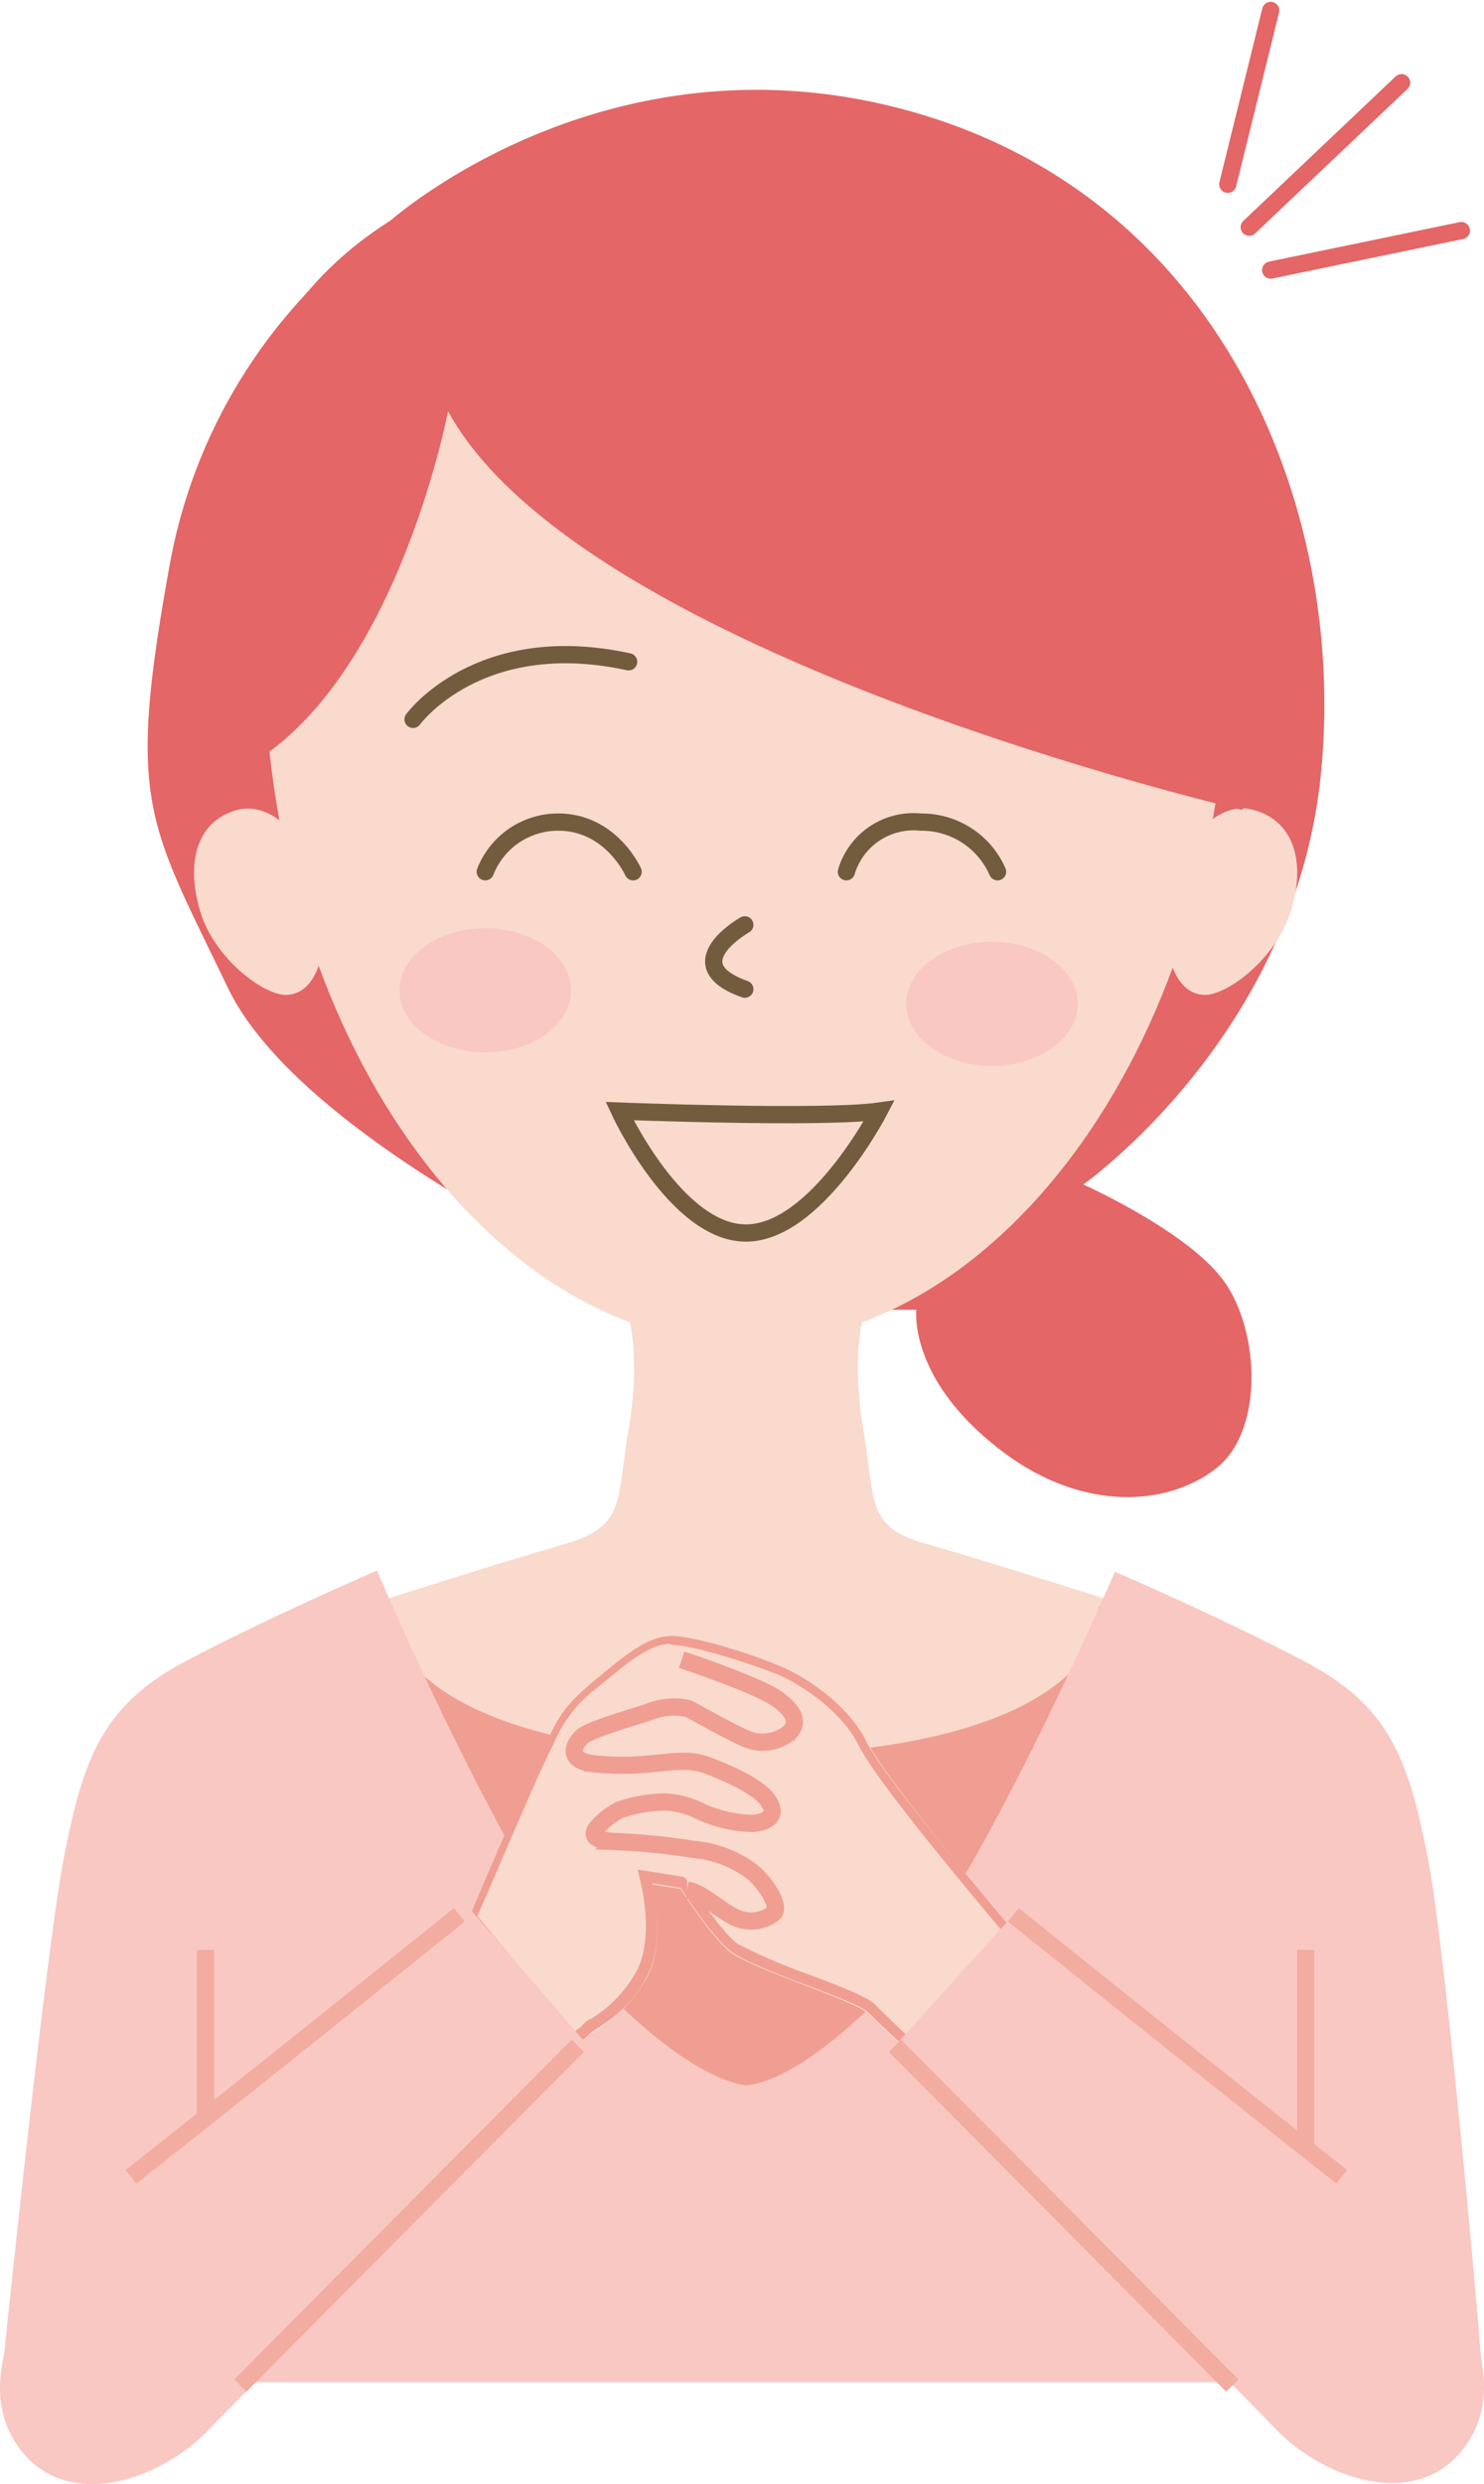<svg xmlns="http://www.w3.org/2000/svg" width="111.905" height="187.248" viewBox="0 0 111.905 187.248">
  <g id="b" transform="translate(0.004 -0.113)">
    <g id="c" transform="translate(-0.004 0.9)">
      <g id="Group_145" data-name="Group 145">
        <path id="Path_43" data-name="Path 43" d="M75.1,133.789c-4.765-1.276-4-3.148-4.935-8.68-.936-5.446,0-8.509,0-8.509l-8.85,1.276-8.85-1.276s.936,3.063,0,8.509-.17,7.318-4.935,8.68S34,137.958,34,137.958l1.276,16.678H87.439l1.276-16.678C88.63,137.958,79.865,135.15,75.1,133.789Z" transform="translate(-5.065 -18.147)" fill="#f9dacd"/>
        <path id="Path_44" data-name="Path 44" d="M64.238,99.891h6.807s-.6,4.935,5.786,10.126c6.3,5.191,13.019,4.765,16.763,1.872,3.829-2.893,3.319-10.977.34-14.551-2.893-3.574-10.3-6.893-10.3-6.893S99.382,79.383,101.509,59.9,94.7,16.754,71.386,9.777s-40.079,8.084-40.079,8.084A40.3,40.3,0,0,0,14.714,43.9c-3.234,17.87-1.617,19.146,4.425,31.74C25.18,88.148,53.261,99.976,53.261,99.976l10.977-.085Z" transform="translate(-1.946 -1.948)" fill="#e46666"/>
        <path id="Path_45" data-name="Path 45" d="M112.585,79.766c-1.276,3.489-4.935,6.042-6.467,5.871-2.468-.17-3.319-4.17-2.383-8.084.936-3.829,3.659-6.552,6.127-5.871C113.18,72.533,113.946,76.021,112.585,79.766Z" transform="translate(-15.405 -11.435)" fill="#f9dacd"/>
        <path id="Path_46" data-name="Path 46" d="M17.794,79.769c1.276,3.489,4.935,6.042,6.467,5.871,2.468-.17,3.319-4.17,2.383-8.084s-3.659-6.467-6.127-5.871C17.2,72.536,16.518,76.025,17.794,79.769Z" transform="translate(-2.559 -11.439)" fill="#f9dacd"/>
        <path id="Path_47" data-name="Path 47" d="M96.07,51.359c0,28.932-16.934,52.333-36.335,52.333S23.4,80.205,23.4,51.359,39.653,16.3,59.735,16.3,96.07,22.427,96.07,51.359Z" transform="translate(-3.485 -3.196)" fill="#f9dacd"/>
        <path id="Path_48" data-name="Path 48" d="M36.6,62.845s4.935-6.807,16.253-4.34" transform="translate(-5.452 -9.407)" fill="none" stroke="#725c3d" stroke-linecap="round" stroke-miterlimit="10" stroke-width="1.3"/>
        <path id="Path_49" data-name="Path 49" d="M65.589,81.9s-5.276,2.978,0,4.85" transform="translate(-9.424 -12.974)" fill="none" stroke="#725c3d" stroke-linecap="round" stroke-miterlimit="10" stroke-width="1.3"/>
        <path id="Path_50" data-name="Path 50" d="M36.647,32.827s-4.17,22.039-16.593,27.485c0,0-1.872-12.253,0-23.316S30.691,11.383,60.984,12.49,99.532,34.274,98.6,48.825s-2.127,14.04-2.127,14.04S46.774,51.377,36.647,32.827Z" transform="translate(-2.862 -2.619)" fill="#e46666"/>
        <g id="Group_142" data-name="Group 142" transform="translate(28.935 119.897)">
          <path id="Path_51" data-name="Path 51" d="M34.585,143.155c0-.085-.085-.17-.085-.255C34.5,142.985,34.585,143.07,34.585,143.155Z" transform="translate(-34.074 -141.964)"/>
          <path id="Path_52" data-name="Path 52" d="M34,141.8a7.1,7.1,0,0,0,1.7,4.255c-.681-2.383-1.021-3.829-1.021-3.829L34,141.8Z" transform="translate(-33.999 -141.8)" fill="#8c6c47"/>
        </g>
        <g id="Group_143" data-name="Group 143" transform="translate(81.863 119.897)">
          <path id="Path_53" data-name="Path 53" d="M97.6,143.14c0-.085.085-.255.085-.34C97.685,142.97,97.6,143.055,97.6,143.14Z" transform="translate(-96.409 -141.949)"/>
          <path id="Path_54" data-name="Path 54" d="M97.9,141.8l-.681.425s-.34,1.447-1.021,3.829a7.263,7.263,0,0,0,1.7-4.255Z" transform="translate(-96.2 -141.8)" fill="#8c6c47"/>
        </g>
        <path id="Path_55" data-name="Path 55" d="M61.613,154.2c-16.508-.17-23.06-4.17-25.613-7.4a107.7,107.7,0,0,0,8.169,21.444c4.425,8.084,12.509,11.232,16.338,12.339v.511s.425-.085,1.021-.255l1.021.255v-.511c3.829-1.106,12-4.255,16.338-12.339A107.7,107.7,0,0,0,87.056,146.8C84.673,150.034,78.036,154.033,61.613,154.2Z" transform="translate(-5.363 -22.649)" fill="#f09e92"/>
        <path id="Path_56" data-name="Path 56" d="M107.658,160.629c-1.447-7.318-2.893-11.317-9.19-14.636s-14.381-6.807-14.381-6.807S73.2,164.543,66.047,171.606c-5.361,5.276-8.509,6.212-9.786,6.3-1.191-.17-4.34-1.021-9.786-6.3-7.233-7.063-18.04-32.506-18.04-32.506s-8.084,3.489-14.381,6.807-7.744,7.318-9.19,14.636S.1,200.282.1,200.282H111.828c.085,0-2.723-32.421-4.17-39.654Z" transform="translate(-0.011 -21.501)" fill="#f9c8c2"/>
        <line id="Line_73" data-name="Line 73" y2="24.932" transform="translate(15.49 146.191)" fill="none" stroke="#f2aca0" stroke-miterlimit="10" stroke-width="1.3"/>
        <line id="Line_74" data-name="Line 74" y2="24.932" transform="translate(98.457 146.191)" fill="none" stroke="#f2aca0" stroke-miterlimit="10" stroke-width="1.3"/>
        <path id="Path_57" data-name="Path 57" d="M54.9,98.4s15.317.6,19.572,0c0,0-4.765,9.19-10.041,9.19S54.9,98.4,54.9,98.4Z" transform="translate(-8.18 -15.434)" fill="none" stroke="#725c3d" stroke-linecap="round" stroke-miterlimit="10" stroke-width="1.3"/>
        <path id="Path_58" data-name="Path 58" d="M75,76.542A5.281,5.281,0,0,1,80.616,72.8,6.237,6.237,0,0,1,86.4,76.542" transform="translate(-11.176 -11.616)" fill="none" stroke="#725c3d" stroke-linecap="round" stroke-miterlimit="10" stroke-width="1.3"/>
        <path id="Path_59" data-name="Path 59" d="M43,76.544A5.893,5.893,0,0,1,48.361,72.8c4.084-.085,5.786,3.744,5.786,3.744" transform="translate(-6.406 -11.618)" fill="none" stroke="#725c3d" stroke-linecap="round" stroke-miterlimit="10" stroke-width="1.3"/>
        <path id="Path_60" data-name="Path 60" d="M41.5,166.243s4.34-10.041,5.531-12.509c1.191-2.383,1.447-3.319,3.914-5.446s4.084-3.4,5.871-3.489,6.3,1.447,8.254,2.3,5.106,2.893,6.467,5.7,10.977,14.3,10.977,14.3-2.3,2.808-4,4.68-3.829,4.425-3.829,4.425-1.957-1.787-2.978-2.808-7.829-3.063-10.211-4.51c-1.447-.936-4-4.935-4-4.935l-2.127-.34s1.106,4.255-.425,7.063a11.729,11.729,0,0,1-4.255,4.255c-.6.511-1.276,1.021-1.276,1.021l-7.914-9.7Z" transform="translate(-6.183 -22.35)" fill="#f9dacd"/>
        <g id="Group_144" data-name="Group 144" transform="translate(35.317 122.535)">
          <path id="Path_61" data-name="Path 61" d="M74.676,175.663c-.6-.511-1.872-1.787-2.723-2.553-.6-.6-2.553-1.361-4.85-2.212a27.347,27.347,0,0,1-5.361-2.383c-1.361-.851-3.914-4.765-3.914-4.85l-.085-.17-2.893-.511.17.511s1.021,4.084-.425,6.807a9.589,9.589,0,0,1-3.489,3.659,4.718,4.718,0,0,0-.681.511,6.205,6.205,0,0,1-.936.766L42,166.218c.6-1.447,4.34-10.126,5.446-12.253a7.907,7.907,0,0,1,.425-.851,10.531,10.531,0,0,1,3.4-4.51c2.553-2.127,4.084-3.319,5.616-3.4h.085c1.787,0,6.127,1.447,8,2.212,1.7.681,4.935,2.723,6.3,5.531,1.361,2.723,9.445,12.339,10.892,14.04-.6.681-2.383,2.893-3.829,4.425-1.447,1.7-3.063,3.574-3.659,4.255Z" transform="translate(-41.575 -144.945)" fill="#f9dacd"/>
          <path id="Path_62" data-name="Path 62" d="M56.9,145.581c1.532,0,5.786,1.361,7.914,2.212,1.617.681,4.765,2.638,6.127,5.361,1.276,2.638,8.85,11.658,10.722,13.87-.681.851-2.3,2.808-3.659,4.17-1.191,1.361-2.638,2.978-3.4,3.829-.681-.6-1.7-1.617-2.383-2.3-.6-.6-2.3-1.276-5.021-2.3a43.688,43.688,0,0,1-5.361-2.3c-1.021-.681-3.063-3.659-3.829-4.765l-.17-.255-.34-.085-2.127-.34-1.106-.17.255,1.106s1.021,4-.34,6.552a9.808,9.808,0,0,1-3.4,3.574,1.555,1.555,0,0,0-.681.511,4.722,4.722,0,0,1-.681.511L42.181,166c.851-1.872,4.255-9.956,5.276-12a7.911,7.911,0,0,1,.425-.851,10.078,10.078,0,0,1,3.319-4.34c2.468-2.042,3.914-3.234,5.446-3.319l.255.085m-.085-.681h-.085c-1.787.085-3.319,1.362-5.871,3.489s-2.723,3.063-3.914,5.446S41.5,166.258,41.5,166.258l7.914,9.616a9.977,9.977,0,0,0,1.276-1.021c.511-.511,2.723-1.361,4.255-4.255s.425-7.063.425-7.063l2.127.34s2.553,4,4,4.935c2.383,1.532,9.19,3.489,10.211,4.51s2.978,2.808,2.978,2.808,2.127-2.468,3.829-4.425c1.787-1.872,4-4.68,4-4.68S72.9,155.707,71.538,152.9s-4.6-4.935-6.467-5.7c-1.957-.851-6.382-2.3-8.254-2.3Z" transform="translate(-41.5 -144.9)" fill="#f09e92"/>
        </g>
        <path id="Path_63" data-name="Path 63" d="M58.982,147s5.7,1.872,7.233,2.978,1.447,1.872.936,2.468a3.139,3.139,0,0,1-3.489.425c-1.532-.681-3.659-1.957-4.255-2.212a5.248,5.248,0,0,0-3.063.34c-1.361.425-4.255,1.276-4.85,1.787s-1.276,1.787.766,2.042a19.788,19.788,0,0,0,4.51,0c1.447-.085,2.723-.425,4.255.17s3.659,1.532,4.425,2.553.255,1.7-1.191,1.787a10.137,10.137,0,0,1-3.744-.851,6.785,6.785,0,0,0-2.723-.766,10.667,10.667,0,0,0-3.489.6,5.455,5.455,0,0,0-1.787,1.447c-.255.425-.255.851,1.447.936a50.4,50.4,0,0,1,5.957.6,8.411,8.411,0,0,1,4.51,1.787c1.021.936,2.042,2.553,1.447,3.063a2.82,2.82,0,0,1-2.893.255c-1.106-.511-2.468-1.872-3.574-2.042" transform="translate(-7.582 -22.678)" fill="#f9dacd" stroke="#f09e92" stroke-miterlimit="10" stroke-width="1.3"/>
        <path id="Path_64" data-name="Path 64" d="M35.313,168.9S10.3,189.833,7.062,192.131c-3.148,2.3-9.445,10.892-6.127,16.763s10.977,3.489,14.891-.681c3.914-4.084,28.591-28.762,28.591-28.762L35.313,168.9Z" transform="translate(0.004 -25.943)" fill="#f9c8c2"/>
        <path id="Path_65" data-name="Path 65" d="M88.235,169.6s25.273,20.252,28.421,22.55,9.445,10.892,6.127,16.763-10.977,3.489-14.891-.681c-3.914-4.085-28.591-28.762-28.591-28.762l8.935-9.871Z" transform="translate(-11.817 -26.047)" fill="#f9c8c2"/>
        <path id="Path_66" data-name="Path 66" d="M89.8,169.6s16.849,13.53,24.762,19.742" transform="translate(-13.383 -26.047)" fill="none" stroke="#f2aca0" stroke-miterlimit="10" stroke-width="1.3"/>
        <path id="Path_67" data-name="Path 67" d="M104.743,206.813C96.914,198.9,79.3,181.2,79.3,181.2" transform="translate(-11.817 -27.776)" fill="none" stroke="#f2aca0" stroke-miterlimit="10" stroke-width="1.3"/>
        <path id="Path_68" data-name="Path 68" d="M36.362,169.6S19.514,183.13,11.6,189.342" transform="translate(-1.726 -26.047)" fill="none" stroke="#f2aca0" stroke-miterlimit="10" stroke-width="1.3"/>
        <path id="Path_69" data-name="Path 69" d="M21.3,206.813C29.129,198.9,46.743,181.2,46.743,181.2" transform="translate(-3.172 -27.776)" fill="none" stroke="#f2aca0" stroke-miterlimit="10" stroke-width="1.3"/>
        <line id="Line_75" data-name="Line 75" x1="3.234" y2="13.104" transform="translate(92.585)" fill="none" stroke="#e46666" stroke-linecap="round" stroke-miterlimit="10" stroke-width="1.3"/>
        <line id="Line_76" data-name="Line 76" x1="11.488" y2="10.892" transform="translate(94.202 5.446)" fill="none" stroke="#e46666" stroke-linecap="round" stroke-miterlimit="10" stroke-width="1.3"/>
        <line id="Line_77" data-name="Line 77" y1="2.978" x2="14.381" transform="translate(95.819 16.593)" fill="none" stroke="#e46666" stroke-linecap="round" stroke-miterlimit="10" stroke-width="1.3"/>
      </g>
      <ellipse id="Ellipse_16" data-name="Ellipse 16" cx="6.467" cy="4.68" rx="6.467" ry="4.68" transform="translate(30.127 69.181)" fill="#f9c8c2"/>
      <ellipse id="Ellipse_17" data-name="Ellipse 17" cx="6.467" cy="4.68" rx="6.467" ry="4.68" transform="translate(68.334 70.202)" fill="#f9c8c2"/>
    </g>
  </g>
</svg>

